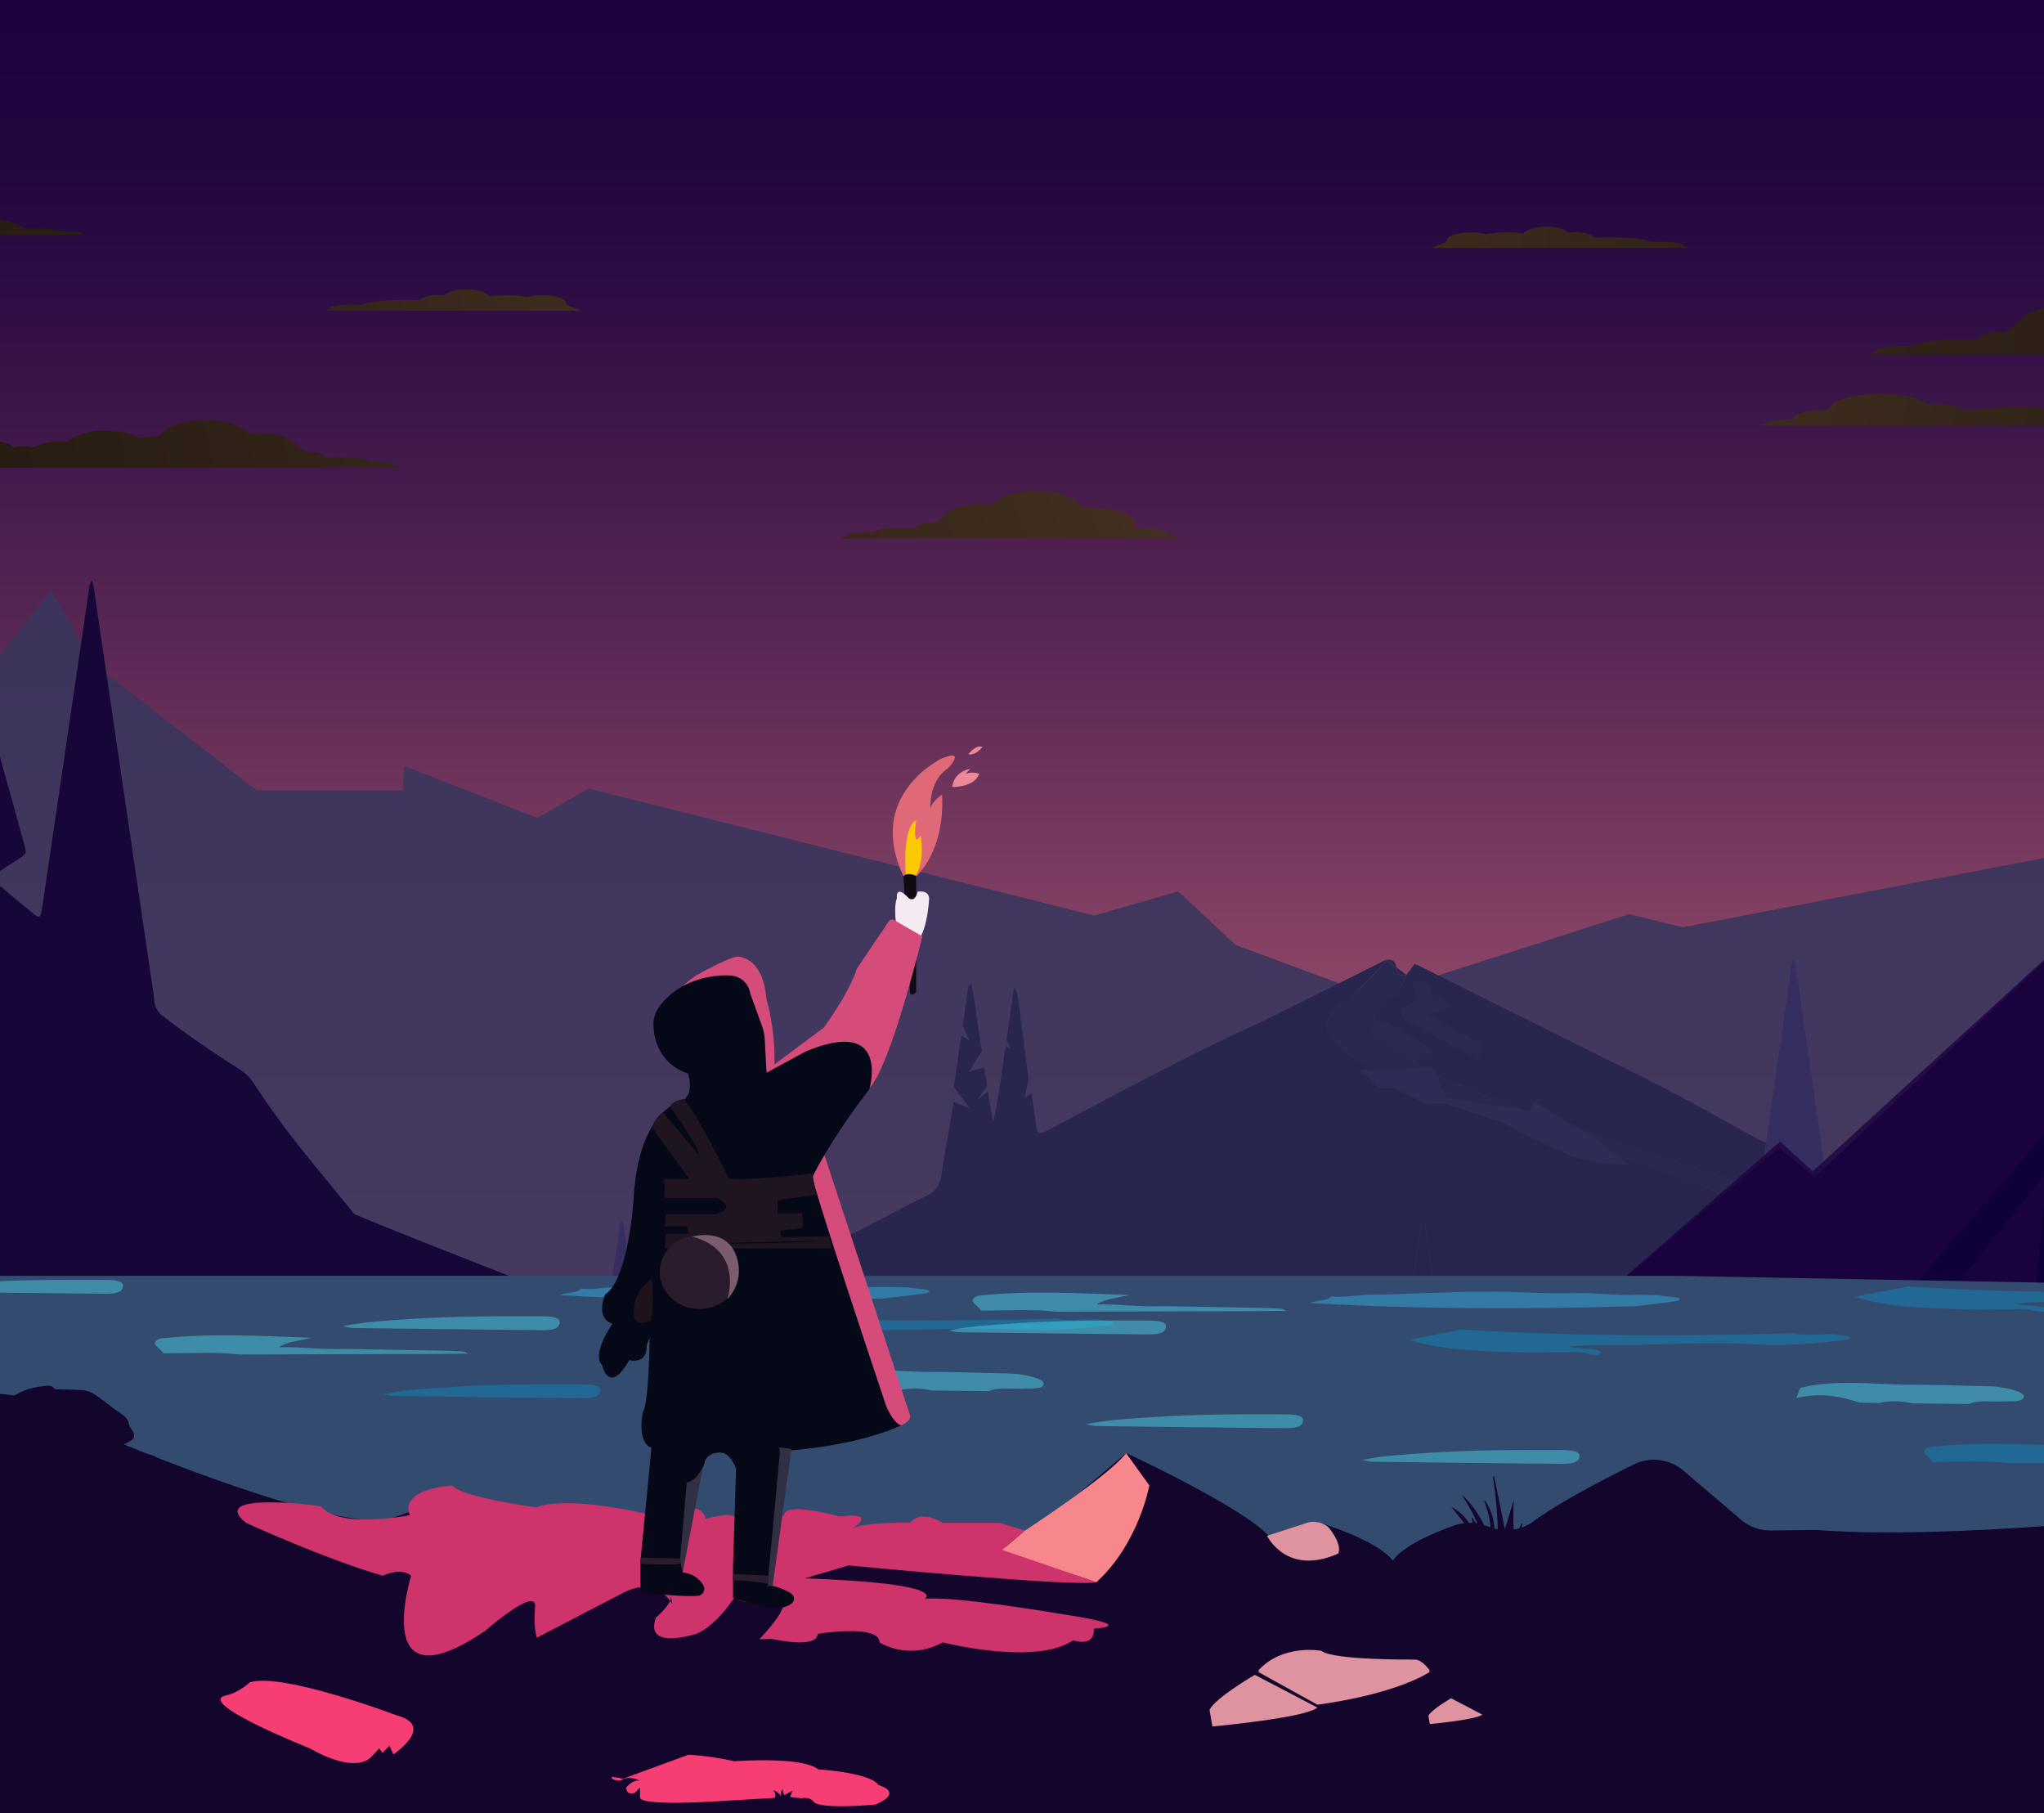 <svg xmlns="http://www.w3.org/2000/svg" xmlns:xlink="http://www.w3.org/1999/xlink" viewBox="0 0 1213.23 1076.05"><defs><style>.cls-1,.cls-32{fill:none;}.cls-2{isolation:isolate;}.cls-3{clip-path:url(#clip-path);}.cls-4{fill:url(#linear-gradient);}.cls-5{mix-blend-mode:screen;}.cls-6{fill:url(#radial-gradient);}.cls-7{fill:url(#radial-gradient-2);}.cls-8{fill:url(#radial-gradient-3);}.cls-9{fill:url(#radial-gradient-4);}.cls-10{fill:url(#radial-gradient-5);}.cls-11{fill:url(#radial-gradient-6);}.cls-12{fill:url(#radial-gradient-7);}.cls-13{fill:#3a365e;opacity:0.9;}.cls-14{fill:#443b6d;}.cls-15{fill:#170738;}.cls-16{fill:#342f60;}.cls-17{fill:#28254f;}.cls-18{fill:#282851;}.cls-19{fill:#100038;}.cls-20{opacity:0.8;}.cls-21{fill:#1a043d;}.cls-22{fill:url(#linear-gradient-2);}.cls-23{fill:#344b70;}.cls-24{fill:#34c2f7;}.cls-24,.cls-25,.cls-26{opacity:0.4;}.cls-25{fill:#4eeefc;}.cls-26{fill:#0895ca;}.cls-27{fill:#14052c;}.cls-28{fill:#ce346b;}.cls-29{fill:#f8878d;}.cls-30{fill:#df93a0;}.cls-31{fill:#f63e74;}.cls-32{stroke:#331e2c;stroke-miterlimit:10;}.cls-33{fill:#050817;}.cls-34{fill:#e06978;}.cls-35{fill:#fcc907;}.cls-36{fill:#100b12;}.cls-37{fill:#f4eaf2;}.cls-38{fill:#d54c7a;}.cls-39{fill:#322f44;}.cls-40{fill:#060817;}.cls-41{fill:#ed8898;}.cls-42{fill:#1e1521;}.cls-43{fill:#2a1c2d;}.cls-44{fill:#7b5c6e;}.cls-45{fill:#1e131a;}.cls-46{fill:#292951;}.cls-47{fill:#2c2c56;}</style><clipPath id="clip-path"><rect class="cls-1" width="1213.23" height="1076.05"/></clipPath><linearGradient id="linear-gradient" x1="778.73" y1="-59.69" x2="778.73" y2="1039.76" gradientUnits="userSpaceOnUse"><stop offset="0.06" stop-color="#1d033e"/><stop offset="0.13" stop-color="#20053f"/><stop offset="0.22" stop-color="#2f0e45"/><stop offset="0.39" stop-color="#572653"/><stop offset="0.62" stop-color="#944a69"/><stop offset="0.84" stop-color="#ce6d7e"/><stop offset="1" stop-color="#f8878d"/></linearGradient><radialGradient id="radial-gradient" cx="698.39" cy="50.73" r="1809" gradientUnits="userSpaceOnUse"><stop offset="0.04" stop-color="#543a28"/><stop offset="0.04" stop-color="#543a28"/><stop offset="0.32" stop-color="#2f2117"/><stop offset="0.58" stop-color="#150f0a"/><stop offset="0.82" stop-color="#060403"/><stop offset="1"/></radialGradient><radialGradient id="radial-gradient-2" cx="698.39" cy="130.73" r="1809.01" xlink:href="#radial-gradient"/><radialGradient id="radial-gradient-3" cx="698.39" cy="120.73" r="1809.01" xlink:href="#radial-gradient"/><radialGradient id="radial-gradient-4" cx="698.39" cy="130.73" r="1809.01" xlink:href="#radial-gradient"/><radialGradient id="radial-gradient-5" cx="340.25" cy="103.7" r="2631.5" xlink:href="#radial-gradient"/><radialGradient id="radial-gradient-6" cx="455.91" cy="130.73" r="1809.01" xlink:href="#radial-gradient"/><radialGradient id="radial-gradient-7" cx="948.39" cy="180.73" r="1809.01" xlink:href="#radial-gradient"/><linearGradient id="linear-gradient-2" x1="1270.62" y1="783.99" x2="1393.42" y2="19.52" gradientUnits="userSpaceOnUse"><stop offset="0.37" stop-color="#1d033e"/><stop offset="0.98" stop-color="#302d51"/></linearGradient></defs><g class="cls-2"><g id="Layer_6" data-name="Layer 6"><g class="cls-3"><rect class="cls-4" x="-196.77" y="-2.71" width="1951.01" height="982.35"/><g class="cls-5"><path class="cls-6" d="M40.8,137.42c-3.33,0-9.33-1.87-20.84-1.87-2,0-4,0-5.85.08-1.77-3-16.85-7.34-35.2-7.34A171.84,171.84,0,0,0-46,129.89c-.72,0-1.44,0-2.17,0a47.34,47.34,0,0,0-5.9.36c-3.34-2.15-10.49-3.64-18.79-3.64-1.43,0-2.82,0-4.17.13-4.22-3.59-15.23-6.16-28.19-6.16-16.6,0-30,4.2-30,9.38,0,.06,0,.12,0,.18h-.9c-11.18,0-20.25,2.06-20.25,4.61a1.42,1.42,0,0,0,.4.92c-9,.21-15.67.94-15.67,1.81,0,1-11.51,1.88,0,1.88H46.44C49.42,139.3,52,137.43,40.8,137.42Z"/><path class="cls-7" d="M1261.78,250.63c-3.33,0-9.33-1.88-20.84-1.88-2,0-4,0-5.85.08-1.77-3-16.85-7.34-35.2-7.34a171.66,171.66,0,0,0-25,1.61c-.71,0-1.44,0-2.17,0a47.41,47.41,0,0,0-5.9.35c-3.34-2.15-10.49-3.63-18.79-3.63-1.43,0-2.82,0-4.17.13-4.22-3.6-15.23-6.17-28.19-6.17-16.6,0-30,4.21-30,9.39,0,.06,0,.12,0,.17h-.9c-11.18,0-20.25,2.07-20.25,4.61a1.35,1.35,0,0,0,.41.92c-9,.21-15.68.94-15.68,1.82,0,1-11.51,1.87,0,1.87h218.14C1270.4,252.5,1273,250.64,1261.78,250.63Z"/><path class="cls-8" d="M233.9,275.74c0-1-5.13-1.88-11.46-1.88-1.17,0-2.3,0-3.36.09-1.43-1.53-9.47-2.7-19.21-2.7-2.4,0-4.69.07-6.81.2-1.09-1.91-4.31-3.29-8.11-3.29a14.41,14.41,0,0,0-3.23.35,10.07,10.07,0,0,0-4.46-2.72c-1.74-4.91-11.38-8.66-23-8.66a52.09,52.09,0,0,0-6,.35c-4.66-4.81-14.75-8.14-26.46-8.14-13.06,0-24.11,4.15-27.86,9.86l-1.75,0a89.23,89.23,0,0,0-9.65.52C78,257.14,70.89,255.49,63,255.49c-10.22,0-19,2.72-22.86,6.62a38.73,38.73,0,0,0-4.66-.29c-6.43,0-12,1.52-15.17,3.77a30.1,30.1,0,0,0-6.61-.71,30.15,30.15,0,0,0-5.72.53c-2.57-2.16-7-3.59-12-3.59-7.15,0-13.06,2.88-14.17,6.63-.7,0-1.42-.06-2.15-.06a37.33,37.33,0,0,0-8.84,1,81.09,81.09,0,0,0-13.1-1,88,88,0,0,0-9.27.47c-2.19-2.33-7.49-4-13.7-4-5.89,0-11,1.49-13.33,3.63a24,24,0,0,0-4.18-.35c-4.9,0-9,1.38-10.46,3.29-2.74-.13-5.69-.2-8.79-.2-12.57,0-23,1.17-24.79,2.7-1.37-.06-2.83-.09-4.34-.09-8.16,0-14.78.84-14.78,1.88s-8.17,1.87,0,1.87H235.34C241.67,277.61,233.9,276.77,233.9,275.74Z"/><path class="cls-9" d="M197.3,184.48H342c7.93,0-5.91-2.07-5.91-4.61s-6.43-4.61-14.37-4.61a36.79,36.79,0,0,0-8.83,1,80,80,0,0,0-13.11-1,90.74,90.74,0,0,0-9.26.46c-2.2-2.33-7.5-4-13.7-4-5.89,0-11,1.49-13.34,3.64a23.84,23.84,0,0,0-4.18-.36c-4.9,0-9.05,1.38-10.46,3.29-2.74-.13-5.69-.2-8.78-.2-12.57,0-22.95,1.17-24.79,2.7-1.38-.05-2.83-.08-4.34-.08-8.17,0-14.79.84-14.79,1.87S189.14,184.48,197.3,184.48Z"/><path class="cls-10" d="M1666.66,208c0-1.51-9.63-2.73-21.5-2.73-2.2,0-4.32,0-6.32.12-2.67-2.22-17.77-3.93-36.06-3.93-4.5,0-8.8.11-12.78.3-2-2.78-8.09-4.79-15.22-4.79a34.35,34.35,0,0,0-6.08.52c-3.45-3.13-10.83-5.29-19.4-5.29-9,0-16.73,2.39-19.92,5.79a129.69,129.69,0,0,0-13.48-.68,117.71,117.71,0,0,0-19.07,1.43,54,54,0,0,0-12.85-1.43c-1.06,0-2.11,0-3.13.09-1.61-5.47-10.21-9.65-20.61-9.65-7.33,0-13.76,2.08-17.5,5.22a45.11,45.11,0,0,0-17.93.27c-4.56-3.29-12.73-5.49-22.07-5.49a57,57,0,0,0-6.79.42c-5.62-5.67-18.38-9.63-33.24-9.63-11.56,0-21.83,2.4-28.48,6.13a127.12,127.12,0,0,0-14-.77c-.86,0-1.7,0-2.55,0-5.45-8.31-21.53-14.34-40.53-14.34-17,0-31.7,4.84-38.49,11.83a75.73,75.73,0,0,0-8.68-.51c-17,0-31,5.47-33.53,12.6a14.67,14.67,0,0,0-6.48,4,20.72,20.72,0,0,0-4.71-.52c-5.53,0-10.2,2-11.79,4.79-3.09-.19-6.42-.3-9.91-.3-14.17,0-25.87,1.71-27.94,3.93-1.55-.08-3.19-.12-4.89-.12-9.21,0-16.67,1.22-16.67,2.73s-11.3,2.72-2.1,2.72h554.73C1678.53,210.73,1666.66,209.51,1666.66,208Z"/><path class="cls-11" d="M998.64,145.29c0-1-6.62-1.88-14.78-1.88-1.51,0-3,0-4.35.09-1.83-1.53-12.21-2.7-24.78-2.7-3.1,0-6.05.07-8.79.2-1.41-1.91-5.56-3.29-10.46-3.29a24,24,0,0,0-4.18.35c-2.38-2.14-7.45-3.63-13.34-3.63-6.2,0-11.5,1.64-13.69,4a88,88,0,0,0-9.27-.47,81.13,81.13,0,0,0-13.11,1,37.24,37.24,0,0,0-8.83-1c-7.94,0-14.37,2.07-14.37,4.61s-13.84,4.61-5.9,4.61H997.48C1005.64,147.16,998.64,146.32,998.64,145.29Z"/><path class="cls-12" d="M693.1,316.37c0-1.76-8.71-3.18-19.45-3.18h-1.46a4,4,0,0,0,1.46-2.86c0-5.1-13.09-9.22-29.23-9.22l-1.75,0c-3.75-5.71-14.8-9.86-27.86-9.86-11.7,0-21.8,3.33-26.46,8.14a52.09,52.09,0,0,0-6-.35c-11.67,0-21.31,3.76-23,8.66a10,10,0,0,0-4.45,2.72,15.11,15.11,0,0,0-3.24-.35c-3.8,0-7,1.38-8.11,3.29-2.12-.13-4.41-.2-6.81-.2-9.74,0-17.78,1.17-19.2,2.7-1.07-.05-2.2-.08-3.37-.08-6.33,0-11.45.84-11.45,1.87s-8.09,1.88-.22,1.88c4.94,0,135.95-.05,141.94,0,5.16,0,45.28,0,51.33,0C706.5,319.56,693.1,318.13,693.1,316.37Z"/></g><polygon class="cls-13" points="-214.24 501.27 -61.27 466.22 30.32 350.12 56.36 394.54 152.34 469.06 239.26 469.06 239.79 454.56 318.9 485.36 349.36 467.96 649.48 543.32 699.29 529.02 733.49 560.81 815.26 591.08 966.88 542.53 998.97 550.25 1241.2 503.76 1311.1 452.56 1337.89 458.32 1412.2 358.92 1432.02 368.5 1456.93 307.17 1634.13 452.56 1773.23 452.56 1773.23 773.66 -214.24 773.66 -214.24 501.27"/><path class="cls-1" d="M864,780.3c0-.25-1.32,1.08-3,2.92C863.29,785.8,865,786.67,864,780.3Z"/><path class="cls-14" d="M1154.09,743.92c-1.79.14-3.63-.62-5.78.09,1.22,2.32,3.26,3.06,4.87,4.24a26.41,26.41,0,0,1,5.25,4.29c3,3.75,3,7-.3,10.59-4.56,4.87-10.09,8.53-15.74,12-3.26,2-4.72,1.24-5.34-2.77q-2.49-15.95-4.58-32c-.46-3.53-1.49-7.05-.76-10.69A135.46,135.46,0,0,1,1154.09,743.92Z"/><path class="cls-1" d="M850.59,648.84l-.83-.31Z"/><path class="cls-1" d="M852.86,637.66c2,1,4,1.87,6,2.79C856.87,639.53,854.86,638.61,852.86,637.66Z"/><path class="cls-1" d="M860.46,641.16l5.63,2.51Z"/><path class="cls-1" d="M1043.68,705.26a123.29,123.29,0,0,0,2.56-13.57,123.29,123.29,0,0,1-2.56,13.57c-.4,3.4-.79,6.81-1.19,10.22Z"/><path class="cls-1" d="M1024.06,709.31c-9.93-4.21-19.93-8.25-30-12C1004.13,701.06,1014.13,705.1,1024.06,709.31Z"/><path class="cls-1" d="M873.58,656.9c-2.17-.71-4.33-1.44-6.49-2.17C869.25,655.46,871.41,656.19,873.58,656.9Z"/><path class="cls-1" d="M994.43,689.46q-20.2-6.69-40.37-13.42-7.57-2.52-15.16-5,7.58,2.51,15.16,5Q974.24,682.78,994.43,689.46Z"/><path class="cls-1" d="M857.35,651.32l-2.6-1Z"/><path class="cls-1" d="M864.48,653.83l-3.71-1.3Z"/><path class="cls-1" d="M1037.92,749.26q1.17-8.44,2.3-16.89-1.14,8.45-2.3,16.89-.8,5.79-1.58,11.57h0Q1037.13,755,1037.92,749.26Z"/><path class="cls-1" d="M1042.49,715.48q-1.14,8.44-2.27,16.89,1.14-8.45,2.27-16.89Z"/><path class="cls-1" d="M938.9,671c-8.43-2.79-16.83-5.61-25.15-8.7-8-3-16-5.89-23.91-9,7.94,3.06,15.93,6,23.91,9C922.07,665.42,930.47,668.24,938.9,671Z"/><path class="cls-15" d="M210.11,720.29c-23.06-28.71-39.43-46.68-59.56-77.52a26.71,26.71,0,0,0-8.41-8.25q-23.37-14.68-45.33-31.46a12.2,12.2,0,0,1-5.17-8.95C91,587.7,89.87,581.34,88.93,575Q73.15,467.47,57.31,360c-.73-5-1.12-10-2.69-15.44-1.81,1.93-1.56,3.91-1.83,5.68Q42.62,419.16,32.49,488.1c-2.56,17.45-5.11,34.9-7.77,52.33-.61,4.05-1.53,4.46-4.56,2q-11.5-9.29-22.77-18.89c-2.79-2.37-2.69-3,.34-5.11,4.38-3,8.91-5.78,13.34-8.71,4.77-3.14,4.81-3.18,3.27-8.78C9.41,483.05,4.53,465.11-.55,447.24-4,435-1.49,438.61-12.18,431l-9.77-7c3.88-1.24,6.67-.32,9.41-.34,4.91,0,5.32-.42,4-5.29q-20-72.37-40.09-144.74c-.31-1.12-.16-2.73-1.91-3C-54,277.49-55.65,285-54.8,291.34c.38,2.87.08,5.23-2.24,7.15s-3.26,4.53-4,7.33c-4.09,15-8.28,30-12.42,45a25.33,25.33,0,0,0-.84,3.3c-.43,3,.17,3.7,3.28,3.79,2.94.08,5.89,0,8.87,0,0,1.81-1.44,2.31-2.37,3.12-3.58,3.1-7.14,6.25-10.92,9.11a16.17,16.17,0,0,0-6,9.26c-5,18.67-10.29,37.29-15.5,55.91-.52,1.84-.63,4-2.35,5.41-.52-.63-.88-.87-1-1.2-.67-2.17-1.3-4.36-1.94-6.54-2-7-1.2-7.19-9.1-7.09-1.61,0-3.38.57-5-.89,1-2.62,3.33-4.09,5.26-5.74,2.91-2.51,3.88-5.05,2.68-8.95-2.91-9.42-5.36-19-8-28.49-.56-2-1.06-4.08-2.63-5.59-1.85-1.78-2-3.87-1.7-6.27.5-4.24-1-8-2.92-12.12-.64.88-1.11,1.28-1.24,1.76Q-132,384.78-139,410a5.86,5.86,0,0,0,1.32,5.79c2.57,3,5.11,6.11,7.58,9.24,2.79,3.54,2.85,3.8.29,7.42-5,7.13-10.15,14.19-15.27,21.26-.64.89-1.17,2-2.91,2.15a17.29,17.29,0,0,0-6.84-8.3c-3.09-1.84-6.45-3.61-8.69-6.62a3.32,3.32,0,0,1,3.08-1.06c7.35.53,7.44-.24,5.48-7.19q-6.45-23-12.78-46.05-9.27-33.44-18.58-66.87c-.5-1.79-.4-4.07-2.93-5.35-1.78,5.72-4.32,10.89-3,16.81a5.48,5.48,0,0,1-1.85,5.63c-2.11,1.86-2.85,4.38-3.56,7q-5.25,18.92-10.59,37.8c.1,1.57-.14,3.18.58,4.67,1.65-.12,3.31-.3,5-.35.89,0,1.89,0,2.28,1.1a1.73,1.73,0,0,1-.7,1.95c-2.77,2.38-5.11,5.36-8.84,6.41V530.81c5,.64,8.19,4.36,11.82,7.24,1.25,1,1,2.8,1,4.3,0,6.24-.05,12.49,0,18.73a6.82,6.82,0,0,1-3,6.31c-3.28,2.22-6,5.25-9.82,6.66V760.83H311.68C277.05,747.39,210.81,721.16,210.11,720.29ZM-165.38,532.65q-5.28,6.33-10.77,12.48c-.82.92-1.68,2.44-3.22,1.72s-.89-2.32-1-3.58c-.38-3.33.7-5.85,3.77-7.56,4.42-2.49,8.38-5.78,13.53-8.16C-162.78,530.37-164.35,531.41-165.38,532.65Zm23-61.4c-1,.32-1.77-.3-2.11-1.32a1.72,1.72,0,0,1,1.45-2.47,9.08,9.08,0,0,1,5.74.41C-138.56,470.09-140.53,470.65-142.39,471.25ZM-94.25,460c-1.57-1.19-1.73-3.28-1.75-5.19,0-1.18.88-1.66,1.9-1.64a21.59,21.59,0,0,1,7.49,1.21c-.68,2.63-2.38,3.31-3.72,4.27C-91.48,459.45-92.72,461.14-94.25,460Zm6,11.58c-1.57.85-3,.84-3.56-1.19s.61-2.85,2.33-3.07c2.77-.36,5.48-1.34,8.32-1,.09.39.18.79.28,1.18C-83.38,468.82-85.82,470.21-88.29,471.55Z"/><path class="cls-16" d="M1132.47,740.36c-.46-3.53-1.49-7.05-.76-10.69-1.78-2.62-1.84-5.73-2.27-8.68-2.1-14.2-4.08-28.42-6.12-42.62-.3-2.1-.26-4.31-2.17-7-2.35,15.88-4.55,30.79-6.76,45.7q-3.15,21.9-6.31,43.8h27.25Q1133.83,750.6,1132.47,740.36Z"/><path class="cls-16" d="M370.13,727.88c-.16-1.14,0-2.48-1.46-3.76-.44,1.84-.84,3.09-1,4.37-1.55,10.78-3,21.57-4.6,32.34H374.9Q372.53,744.35,370.13,727.88Z"/><path class="cls-16" d="M1154.09,743.92c-1.79.14-3.63-.62-5.78.09,1.22,2.32,3.26,3.06,4.87,4.24a26.41,26.41,0,0,1,5.25,4.29c2.39,2.93,2.89,5.57,1.4,8.29h32.76C1179.62,755.5,1166.47,750.59,1154.09,743.92Z"/><path class="cls-16" d="M1046.71,688.27c-.15,1.14-.31,2.28-.47,3.42a123.29,123.29,0,0,1-2.56,13.57l-1.19,10.22q-1.14,8.44-2.27,16.89t-2.3,16.89q-.8,5.79-1.58,11.57h56.59q-3.93-27.65-7.86-55.28c-.23-1.67-.2-3.39-.29-5.09a13.63,13.63,0,0,1-1.33-4.9q-7.4-51.46-14.84-102.93c-1.11-7.62-1.74-15.34-3.66-23.1-1.63,1.38-1.49,3-1.71,4.45-1.27,8.61-2.45,17.25-3.69,25.87L1048.24,678h0C1047.64,681.42,1047.18,684.84,1046.71,688.27Z"/><path class="cls-17" d="M820.74,597.15c-5.36,4.16-6.38,9-3.46,15,3,6.3,8.69,10,14.15,13.61a167.74,167.74,0,0,0,21.43,11.88c2,1,4,1.87,6,2.79l1.58.71,5.63,2.51.1,0c5.85,2.58,11.76,5,17.7,7.36q3,1.17,6,2.31c7.94,3.06,15.93,6,23.91,9,8.32,3.09,16.72,5.91,25.15,8.7q7.58,2.51,15.16,5,20.18,6.74,40.37,13.42,9.18,3,18.38,6.06,3.84,1.26,7.7,2.48c7.71,2.46,15.45,4.83,23.17,7.26a123.29,123.29,0,0,0,2.56-13.57c.16-1.14.32-2.28.47-3.42.47-3.43.93-6.85,1.53-10.25h0a16.25,16.25,0,0,1-5.22-2.2c-11.28-6.23-22.53-12.52-33.85-18.69q-26.64-14.53-53.95-27.68h0L839.79,571.9l-5,6.64h0c-.82,1.9-4.36,9.46-6.24,11.75C825.12,591.57,823.57,595,820.74,597.15Z"/><path class="cls-17" d="M843.22,728.58c.16-1.17-.34-2.78,1.51-3.29,1.38,1.57,1.4,3.54,1.67,5.36q2.19,15.08,4.32,30.18h185.62q.79-5.79,1.58-11.57,1.17-8.44,2.3-16.89t2.27-16.89c-5.3-.06-9.88-2.52-14.55-4.52-1.29-.56-2.58-1.1-3.88-1.65-9.93-4.21-19.93-8.25-30-12-2.29-.86-4.57-1.7-6.87-2.53q-6.87-2.47-13.82-4.79-24.95-8.26-49.87-16.56T873.58,656.9c-2.17-.71-4.33-1.44-6.49-2.17l-2.61-.9-3.71-1.3-3.42-1.21-2.6-1c-1.39-.5-2.78-1-4.16-1.53l-.83-.31c-11.09-4.15-22-8.65-32.81-13.58-8.39-3.85-16.6-8.33-23.23-15.09-8.47-8.65-8-16,1.51-23.32q2.47-1.9,5-3.71c1.6-1.13,22.35-21.24,22.6-23.3h0l-74.64,37.25c-13.94,6.15-27.64,12.83-41.28,19.64-28,14-55.56,28.79-83.18,43.49-7.82,4.16-7.94,4-9.17-4.68q-1.15-8.22-2.34-16.44l-4,2.89,2.28-11.5c-2.55-17.92-3.87-30.78-6.44-48.7-.23-1.6-.17-3.36-2.19-5.3-1.59,11.12-2.87,20.46-4.44,31.1l2.61,5.36-3.14-1.75c-.29,1.89-.56,3.78-.85,5.67-2,13.13-3.4,26.36-6.54,39.37-1.14-6.09-2.17-12.19-3.15-18.3l-6.44,5.53,5.95-8.55-1.72-11.18L575,636.07l7.75-12c-2-13.5-3.89-27.07-6.15-40.71-2.4,1.81-2,3.66-2.26,5.23l-2.91,20,4.08,9-4.95-3q-2.21,15.18-4.41,30.35l9.36,12.7L566,654c-2.21,15.35-5,27.31-7.11,42.67-.89,6.61-3.51,10.63-9.53,13.31-7.09,3.16-13.87,7-20.76,10.61-26.88,14-54,27.6-81.49,40.29H838.62Q840.92,744.71,843.22,728.58Z"/><path class="cls-17" d="M834.77,578.54l-5.89-4.45C829.38,576.84,829.57,579.63,834.77,578.54Z"/><path class="cls-17" d="M846.4,730.65c-.27-1.82-.29-3.79-1.67-5.36-1.85.51-1.35,2.12-1.51,3.29q-2.31,16.13-4.6,32.25h12.1Q848.59,745.74,846.4,730.65Z"/><path class="cls-17" d="M1046.71,688.27c.47-3.43.93-6.85,1.53-10.25h0C1047.64,681.42,1047.18,684.84,1046.71,688.27Z"/><path class="cls-18" d="M1043.68,705.26c-7.72-2.43-15.46-4.8-23.17-7.26q-3.85-1.21-7.7-2.48-9.19-3-18.38-6.06-20.2-6.69-40.37-13.42-7.57-2.52-15.16-5c-8.43-2.79-16.83-5.61-25.15-8.7-8-3-16-5.89-23.91-9q-3-1.14-6-2.31c-5.94-2.35-11.85-4.78-17.7-7.36l-.1,0-5.63-2.51-1.58-.71c-2-.92-4-1.84-6-2.79h0l-25.2,2q11,4.68,22.13,8.86l.83.31c1.38.52,2.77,1,4.16,1.53l2.6,1,3.42,1.21,3.71,1.3,2.61.9c2.16.73,4.32,1.46,6.49,2.17q25,8.22,49.89,16.51T973.34,690q6.95,2.31,13.82,4.79c2.3.83,4.58,1.67,6.87,2.53,10.1,3.77,20.1,7.81,30,12,1.3.55,2.59,1.09,3.88,1.65,4.67,2,9.25,4.46,14.55,4.52h0C1042.89,712.07,1043.28,708.66,1043.68,705.26Z"/><path class="cls-18" d="M822.86,569.53h0l6,4.56C828.43,571.6,827.72,569.14,822.86,569.53Z"/><path class="cls-18" d="M1027.94,711c-1.29-.56-2.58-1.1-3.88-1.65,1.3.55,2.59,1.09,3.88,1.65,4.67,2,9.25,4.46,14.55,4.52h0C1037.19,715.42,1032.61,713,1027.94,711Z"/><path class="cls-18" d="M923.47,673.41q24.93,8.28,49.87,16.56,6.95,2.31,13.82,4.79-6.87-2.47-13.82-4.79Q948.4,681.71,923.47,673.41Z"/><path class="cls-18" d="M800.26,592.83q-2.55,1.8-5,3.71c-9.54,7.35-10,14.67-1.51,23.32,6.63,6.76,14.84,11.24,23.23,15.09,10.77,4.93,21.72,9.43,32.81,13.58q-11.16-4.18-22.13-8.86l25.2-2h0a167.74,167.74,0,0,1-21.43-11.88c-5.46-3.66-11.13-7.31-14.15-13.61-2.92-6.06-1.9-10.86,3.46-15,2.83-2.2,4.38-5.58,7.79-6.86,1.88-2.29,5.42-9.85,6.24-11.75h0c-5.2,1.09-5.39-1.7-5.89-4.45l-6-4.56C822.61,571.59,801.86,591.7,800.26,592.83Z"/><path class="cls-18" d="M1020.51,698c7.71,2.46,15.45,4.83,23.17,7.26C1036,702.83,1028.22,700.46,1020.51,698Z"/><path class="cls-18" d="M867.09,654.73l-2.61-.9Z"/><path class="cls-18" d="M860.77,652.53l-3.42-1.21Z"/><path class="cls-18" d="M858.88,640.45l1.58.71Z"/><path class="cls-18" d="M854.75,650.37c-1.39-.5-2.78-1-4.16-1.53C852,649.36,853.36,649.87,854.75,650.37Z"/><path class="cls-18" d="M1020.51,698q-3.85-1.21-7.7-2.48-9.19-3-18.38-6.06,9.18,3,18.38,6.06Q1016.65,696.78,1020.51,698Z"/><path class="cls-18" d="M883.89,651.07c-5.94-2.35-11.85-4.78-17.7-7.36l-.1,0,.1,0C872,646.29,878,648.72,883.89,651.07Z"/><path class="cls-17" d="M864,780.3c0-.25-1.32,1.08-3,2.92C863.29,785.8,865,786.67,864,780.3Z"/><path class="cls-19" d="M1077.06,698.68l184.36-173.31,27.4,21.82,84.75-15.79,117.09-106.46,148-134.57,18-101.5,66.48,40.85v574s-144.09,22.47-187,0c0,0-132.76,16.34-185.87-6.13,0,0-159.69,33.7-243.44-1,0,0,4.16,3-14.22-13.4,0,0-24.68,6.45-48.21,4-15-1.55-30.12-4.26-43.16-6.4-11.15-1.82-16.87-11-20.44-13l-30.8,2.67L1056,681.12Z"/><g class="cls-20"><path class="cls-21" d="M1207,776.69l8.43-81.6-82.86,103.44,62.58-9.43A14,14,0,0,0,1207,776.69Z"/><path class="cls-22" d="M1106.93,796.53l111-128.55V635.17l67.62-73.65h11.38a39.41,39.41,0,0,1,0,9.38s52.89-4.69,77.66-2.68c0,0,2-14.73,8-17.41,0,0,45.53-8,62.93-8,0,0,4-6.7-22.76-6.7,0,0,58.25-56.91,123.53-89l-15.07-8L1667,325.52V204l-10.21-15.13-18,101.5-265.13,241-84.36,7-13.06-9s-10.71-5.36-14.73-4L1076,695.09l-19.42-17.74L950.1,770.41l30.8-2.67,16,12.36,47.59,7,11.22,5.09,19.06-3.18,11.42-5.54,6.51-.39,1,11.45Z"/></g><polygon class="cls-23" points="994.58 757.13 -273.84 757.13 -273.84 1184.57 1770.75 1184.57 1770.75 771.42 994.58 757.13"/><path class="cls-24" d="M539,764c2.13.27,4.22.61,6.41.8,2.72.25,6,.43,6.17,1.56S548,767.7,545.64,768c-6.83.89-13.76,1.69-20.64,2.52-64.44,1.79-128.76,1.89-192.75-1.94,3.2-1.66,11.6-1.27,12.32-3.91,7.38.86,13.91-.66,20.88-.94,25.23-.29,50.13-2,75.52-1.91,16.88.09,33.51,1.55,50.46.88,11.67-.14,22.92,1.6,34.7,1Z"/><path class="cls-25" d="M96.81,803.13c-.79-2.93-9.28-5.65-1.76-8.79,29.16-3.32,58.52-1.56,90-.47-7.43,1.78-15.29,2.5-19.41,5.6,13.82-.3,26.12,1.67,39.24,1L267,801.62c3.73.44,9-.33,10.68,1.71l-24.9.17H250l-107.77.3C127.27,802.15,112,803.11,96.81,803.13Z"/><path class="cls-26" d="M435.36,780.52c64,3.83,128.31,3.73,192.75,1.94,8.34,2.28,18.37-.64,27,1.1,2.29.47,6,.3,6,1.62,0,1-2.69,1.2-4.93,1.47-16.91,2-33.8,3.4-52,2.35-21.25-1.24-42.86-.32-64.06.2-14.49.36-29.52-.54-45.4,1.13,6.08,2.22,20.45-.09,18.06,4.89l-5.67-.23c-5-2.19-11.83-1.09-17.94-1.29-7.9,0-15.86.28-23.7,0-23.54-.69-47.37-1.2-66-7.43l.36.32,3.17-1,28-5.29Z"/><path class="cls-25" d="M486.82,816c21.38-5.33,44.75-1.87,67.28-1.83,15,0,30,.63,44.95.89a55.94,55.94,0,0,1,14,2.16c5,1.28,7.66,3.2,5.89,5.22s-7.72,1.4-12.27,1.62c-6.67.31-14.36-1-19.68,1.52l-33.85-.4a43.12,43.12,0,0,0-19.45-.2l-11.5-.2c-15-4.8-25.34-5.56-37.68-2.74C485.26,820,486,818,486.82,816Z"/><path class="cls-25" d="M-55.88,765.4c12.62-2.62,25.55-3.25,38.29-4.13,26.44-1.83,53.16-1.85,79.92-1.73,6.65,0,10.77.81,10.67,3.46s-1.6,4.84-10.5,4.76Q6.23,767.22-50,766.47C-51.6,766.45-53.15,765.91-55.88,765.4Z"/><path class="cls-25" d="M563.22,789.53c12.62-2.62,25.55-3.25,38.29-4.13,26.44-1.83,53.16-1.85,79.92-1.73,6.65,0,10.77.81,10.67,3.46s-1.6,4.84-10.5,4.76q-56.26-.54-112.5-1.29C567.5,790.58,566,790,563.22,789.53Z"/><path class="cls-24" d="M984.32,768.65c2.13.27,4.22.61,6.41.81,2.72.24,6,.42,6.17,1.55s-3.54,1.32-5.94,1.64c-6.82.89-13.76,1.69-20.64,2.52-64.44,1.79-128.76,1.89-192.75-1.94,3.2-1.66,11.6-1.27,12.32-3.91,7.38.87,13.91-.66,20.88-.94,25.23-.29,50.13-2,75.52-1.9,16.88.08,33.52,1.54,50.46.87,11.67-.14,22.92,1.61,34.7,1Z"/><path class="cls-25" d="M582.13,777.76c-.79-2.92-9.27-5.65-1.76-8.79,29.16-3.32,58.53-1.56,90-.47-7.43,1.78-15.29,2.5-19.41,5.6,13.82-.3,26.12,1.68,39.24,1l62.16,1.12c3.73.44,9-.32,10.68,1.71l-24.9.17h-2.79l-107.77.3C612.59,776.78,597.31,777.75,582.13,777.76Z"/><path class="cls-26" d="M872.25,789.29c64,3.82,128.31,3.72,192.75,1.93,8.34,2.28,18.38-.64,27,1.11,2.29.46,6,.3,6,1.62,0,1-2.68,1.2-4.93,1.46-16.9,2-33.79,3.41-52,2.35-21.25-1.23-42.86-.32-64.06.21-14.48.35-29.51-.54-45.4,1.13,6.08,2.22,20.46-.09,18.06,4.89l-5.67-.23c-5-2.19-11.82-1.1-17.94-1.29-7.9,0-15.85.27-23.69,0-23.54-.69-47.38-1.21-66-7.44l.35.33,3.17-1,28-5.3Z"/><path class="cls-25" d="M1068.55,823.6c21.38-5.32,44.76-1.86,67.28-1.82,15,0,30,.63,45,.88a56.86,56.86,0,0,1,14,2.16c5,1.29,7.66,3.21,5.89,5.22s-7.72,1.41-12.27,1.62c-6.67.31-14.36-1-19.68,1.53l-33.85-.4a42.84,42.84,0,0,0-19.45-.2l-11.5-.2c-15-4.81-25.34-5.56-37.68-2.74Z"/><path class="cls-25" d="M644.55,845.18c12.61-2.62,25.55-3.25,38.29-4.13,26.44-1.83,53.16-1.85,79.92-1.73,6.65,0,10.77.81,10.67,3.46s-1.6,4.84-10.51,4.76q-56.25-.54-112.5-1.29C648.83,846.23,647.28,845.69,644.55,845.18Z"/><path class="cls-25" d="M808.63,866.37c12.61-2.62,25.55-3.25,38.29-4.13,26.44-1.83,53.16-1.85,79.92-1.73,6.65,0,10.77.81,10.67,3.46s-1.6,4.84-10.51,4.75q-56.25-.53-112.5-1.28C812.91,867.42,811.36,866.88,808.63,866.37Z"/><path class="cls-25" d="M203.36,787c12.62-2.62,25.55-3.25,38.3-4.13,26.43-1.82,53.15-1.85,79.92-1.73,6.64,0,10.77.82,10.67,3.46s-1.61,4.85-10.51,4.76q-56.26-.54-112.5-1.29C207.64,788,206.09,787.51,203.36,787Z"/><path class="cls-26" d="M1136.64,763.77c64,3.83,128.31,3.73,192.75,1.94,8.34,2.28,18.38-.64,27,1.11,2.29.46,6,.3,6,1.61,0,1-2.68,1.21-4.93,1.47-16.9,2-33.79,3.41-52,2.35-21.25-1.23-42.86-.32-64.06.2-14.48.36-29.51-.53-45.4,1.14,6.08,2.22,20.46-.09,18.06,4.89l-5.67-.23c-5-2.19-11.82-1.1-17.94-1.29-7.9,0-15.86.27-23.7,0-23.54-.7-47.37-1.21-66-7.44l.35.33,3.17-1,28-5.3Z"/><path class="cls-27" d="M1834.68,822.37c-22-5.27-56-10.59-74.7.88a27.42,27.42,0,0,1-16.49,4.08c-29.29-2.31-111.37-7.15-124.73,9.82a25.43,25.43,0,0,1-10.08,7.48c-33.47,14.26-157.79,65.67-187.76,55.09l-28.56-10.08a26.85,26.85,0,0,0-12.57-1.3C1344.72,893.07,1174.13,915,1078.9,908c-.76-.05-1.51-.08-2.27-.07l-25.46.31a26.9,26.9,0,0,1-17.82-6.44l-34.11-29.06A27,27,0,0,0,969.83,869c-17.16,8.45-44,22.34-59.64,33.81a27,27,0,0,1-24.7,3.82l-4.44-1.52a27,27,0,0,0-17.7.1c-11.4,4-30.13,11.76-36.58,20.87-10.55-13-45-22.87-45-22.87l-27.65,9.43c-14.3-17.43-85.7-50.34-85.7-50.34l-55.16,47-36.72-.45c-106.21,8.17-308.43-20.43-308.43-20.43l-34.72,12.26c-21.3,7.52-90.27-16.28-140.4-35.79a10.2,10.2,0,0,0-4.09-1.69l-.37-.06c-5.3-2.08-10.36-4.1-15.08-6a29.82,29.82,0,0,0,2.72-1.34c4.15-2.33,4.31-3.83,1.79-7.9-.39-.62-1.09-1.18-1.16-1.83-.57-4.67-4.23-6.65-7.55-9-4.45-3.16-8.67-6.66-13.22-9.67a15.36,15.36,0,0,0-6.75-2.37c-5.06-.47-10.17-.39-15.27-.57-.6,0-1.44-.08-1.76-.46-1.75-2.13-4-1.73-6.26-1.46-6.24.7-12.07,2.2-17.27,5.62-6.66-.95-14.09-1.56-21.86-1.9a33.79,33.79,0,0,0-1.14-8.66c-.59,2.8-.9,5.68-1.35,8.55-2.91-.11-5.85-.18-8.82-.23v-.08l-.06.08-2.26,0,5.76-19c-5.47,5.07-8,11.73-10.33,18.49l-.82-.12V814.18l-.88-.07-2.89,11.79h-1.46c-.22-1.37-.45-2.74-.68-4.1l-.65,0c-.25,1.37-.51,2.74-.77,4.11l-1.64,0q-2.22-7.17-4.43-14.35c-.3,4.87.84,9.64,1.53,14.41-3.11.06-6.18.15-9.19.25.41-1,.83-2.07,1.21-3.1l-.94-.34c-.48,1.16-1,2.32-1.45,3.48l-4.73.19a20.68,20.68,0,0,0-.75-6.93c-.8,2.36-1.61,4.71-2.41,7.07l-3.41.17V815.55l-1-.09a35.92,35.92,0,0,1-2,11.51c-3.78.2-7.33.42-10.59.64l2.55-5.19-.6-.34c-1.19,1.9-2.39,3.79-3.56,5.64l-4.36.31c.38-2,.78-4,1.17-6l-.7-.33L-88,828.23l-1.36.11a17.67,17.67,0,0,1,.12-5.25c1.19-4.49,2.3-8.92,1.37-13.68-1.89,6.33-3.77,12.66-5.75,19.28l-3.26.28c-.6-4.2,0-8.36-.59-12.37-.84,4.07-1.6,8.16-2.55,12.21a29.33,29.33,0,0,0-6.75-5.16,3.87,3.87,0,0,0-.17-1.85l-.48,1.49a47.51,47.51,0,0,0-13.82-4.58c-1-5.33-2-10.67-2.92-16-.14-.78-.31-1.55-.47-2.33l-.75.08c.54,5.9,1.09,11.81,1.65,17.84-1.78-.26-3.6-.45-5.45-.59a9.87,9.87,0,0,0-2.72-3.58l1.51,3.49c-31.4-2-70.75,11.61-70.75,11.61V1388.7H829.79v-11.91a26.94,26.94,0,0,0,21.67,10.91h977a27,27,0,0,0,27-27V848.6A27,27,0,0,0,1834.68,822.37Z"/><path class="cls-28" d="M146,903.7s46.72,21.45,81.19,31.4c0,0,10.72-5.36,16.85,0,0,0-24.76,79.27,44.17,32.55,0,0,29.48-26,29.48-14.56,0,0-5.47,46,24.41,13.79,0,0-53.89,140.94,5.19,91.15,0,0-39.68-84.63,111.22-85.39,0,0,26.8,6.12,26.8-3.07,0,0,36.77-6,36.77,5.07,0,0,16.85,11.19,37.53,0,0,0,55.15,14.08,77.36-1.24,0,0,13,4.6,12.26-6.89,0,0,28.34-1.53-17.62-8.43,0,0-67.4-11.49-82.72-9.19,0,0,16.11-9.19-71.21-12.25l26-7.66s135.57,13,147.06,9.95c0,0-54-18.49-54-20.78l11.6-9.86-15.07-4.59h-33.7s-13-8.43-19.15,0c0,0-28.34-.77-35.23,3.83,0,0,17.62-10.55-6.89-7.58,0,0-32.94-9.4-32.94-.53,0,0-24.51,4.28-28.34,2,0,0,0-5.36-18.38,0,0,0,.76-13.79-32.17-2.3,0,0-47.49-12.2-68.17-4.57,0,0-45.2-6.15-49.79-13,0,0-31.41,1.53-25.28,17.61,0,0-42.13,8.43-52.85-5.36C190.44,893.74,122.27,884.55,146,903.7Z"/><path class="cls-29" d="M668.4,862.34l13.79,19.15s-6.13,34.46-31.41,57.44l-55.91-19.15,13.53-11.49S657.89,876.12,668.4,862.34Z"/><path class="cls-30" d="M752.06,911.4s11.57,24.17,42.21,10.55c0,0,3.06-4.42-5.45-15.31,0,0-4.08-4.43-11.57-3.41Z"/><path class="cls-30" d="M717.93,1014.68l1.7,9.87s55.49-5.11,62.3-11.23l-37.11-19.41S721.33,1007.53,717.93,1014.68Z"/><path class="cls-30" d="M746.87,992.21l35.06,19.4s43.23-5.1,66.72-19.4c0,0-4.42-6.47-8.85-6.47,0,0-48.68.5-55.49-5.19C784.31,980.55,761.5,976.21,746.87,992.21Z"/><path class="cls-31" d="M379.88,1066.81v-6l-3,3s-4.84,2.23-5.21-3c0,0,3.7-4.85,8.18-4.1,0,0-6.69-3.51-11.54-.08,0,0-12.29.82,0-9.61,0,0,4.08-7.45,11.54-8.57,0,0,7.47-1.49,7.47,3a166.54,166.54,0,0,1,48.44,3.73s40.61-3,49.92,4.84c0,0,30.93,1.87,35.78,9.32,0,0,15.65,4.1-1.87,11.55,0,0-32,3-36.51-1.49,0,0-1.87-3.36-7.46-2.24l-6.7-.74,1.49-3.73-4.85,2.61s-1.77-3.45-.65-4.1c0,0-2.33,2.42-1,4.84,0,0-3.29-3.85-5-3.35,0,0,2.23,1.24,1,4.22l-38,2.24S380.93,1071.72,379.88,1066.81Z"/><path class="cls-31" d="M134.43,1006.05c7.26-1.51,13.82-7.68,13.82-7.68,19.2-6.15,87.17,19.58,87.17,19.58,23.43,6.15-1.92,23.19-1.92,23.19l-2.3-5.14-4.22,4.22-1.92-2.68-4.61,5c-10.75,10.75-36.48-5-36.48-5S114.72,1010.14,134.43,1006.05Z"/><path class="cls-27" d="M448.06,1023.05s-47.92-.8-17.31-31.17c0,0,35.39-30.37,34.59-41.56,0,0-28,3.2-28.77-3.2,0,0-11.12,17.59-23.14,22.38,0,0-31.4,10.39-24.11-9.59,0,0,9.69-8,8.89-12.79l.8,4.8s-9.07-17.87-30.11-6.14l-70.59,36.64S259.15,995.08,248,992.68c0,0-6.39-9.33-15.19-10.26,0,0,31.44,49.34,20.25,51.61l-36.67,16.22s-16,18.43-72.29,0L353.46,1119s-34.6-74.66,16.43-63.47l48.18-17.68Z"/><path class="cls-32" d="M393.76,671.48s75.58,1.36,87.15-2.05"/><path class="cls-33" d="M390.73,692q10.9.08,21.82,0c7.27,0,14.54-.05,21.81-.16s14.53-.32,21.8-.51c3.63-.06,7.26-.2,10.88-.37,1.82-.1,3.63-.15,5.44-.35.9-.08,1.81-.13,2.71-.24l2.68-.45,0,.1-2.66.63c-.9.17-1.8.27-2.7.42-1.81.28-3.62.4-5.44.59s-3.63.26-5.45.39-3.63.2-5.45.28c-7.27.32-14.55.31-21.83.31-14.54,0-29.09-.21-43.63-.58Z"/><path class="cls-34" d="M559.16,450s-45.77,21.56-22.88,70h7.53s17.13-14.47,15.35-48.43c0,0-8,5.32-6.79,9.75,0,0-2.06-17.13,10.34-25.4C562.71,455.92,573.93,444.11,559.16,450Z"/><path class="cls-35" d="M537.61,519.06s-2.27-28.08,6.2-32.28c0,0-1.48,9.5,0,11.44,0,0,3.17-1,2.47-3.38,0,0,3.14,15.06-2.47,24.22Z"/><path class="cls-36" d="M536.28,520l3.82,68.8s.46,3.25,3.71,0V520S539.31,517,536.28,520Z"/><path class="cls-37" d="M532.34,551.34s-2.28-12,0-18.3c0,0-1.08-8.67,7.11,0,0,0,3.61,2.89,5.18-3.86,0,0,6.86-1.44,6.86,4.34,0,0-1.38,25.53-10.08,26.5Z"/><path class="cls-38" d="M459.66,631.68l29.27-21.81s14.5-19.68,19.2-33.73a9.58,9.58,0,0,1,.82-1.82l18.54-27.5a2.51,2.51,0,0,1,3.33-.77l16.64,9.63s-20.6,85.16-33.6,91.9l-24.93,36.61,51.31,155.95s1.79,5.23-15.77,9.13L472.67,695l-27.1-58.46,4-9.64-9.4-31.08s-1.8-10.83-15.53-9l-10.12-.36s-22,7-1.28-7.6c0,0,17.18-9.74,24-11.19,0,0,15.54-1.08,17.71,25.29C455,592.89,460.38,611.58,459.66,631.68Z"/><path class="cls-33" d="M452.24,608.67l-6.9-19s-1.21-11-13.86-10.84c0,0-25.55-1.23-40.06,18.4a17.94,17.94,0,0,0-3.55,11.45c.35,8.26,3.56,22.47,20.49,28.44,0,0,5.3,14.94-7.23,17.83,0,0-22.16,6.74-25.05,56.36,0,0-2.89,47.69-16.86,56.84,0,0-6.26,14,4.34,17.35,0,0-12.71,18.06-6.18,24.57,0,0,4,18.42,16.09-2.89,0,0,11,2.89,10.32-9l1.81-4.33s-.37,38.66-4,44.08c0,0-4.33,19.51,6.5,21.67,0,0,89.7,11.24,147-13.73,0,0-4,0-9-11.2,0,0-41.7-124.28-43.86-136.2,0,0,10.76-22.46,33.75-52,0,0,13-43.72-37.94-22.4L455,636.61l-1.1-20A27.65,27.65,0,0,0,452.24,608.67Z"/><polygon class="cls-39" points="419.56 858.45 405.24 933.07 403.66 924.93 397.16 871.1 410.89 852.67 469.73 859.79 458.65 941.08 455.69 941.63 450.99 919.15 445.35 865.68 419.56 858.45"/><path class="cls-40" d="M462.91,861.78,456.73,928s-18,5.28-21.64,1.3l1.81-57.81s-3.27-9.57-9.75-9.68c0,0-8.68.64-9,6.79,0,0-4.06,10.11-10.52,11.2l-3.93,45.16s-21.32,3.25-23.48.72l6.46-66.57,1.48-10h73Z"/><path class="cls-40" d="M380.18,925.65V944.9s23,2.94,34,2.1a4.13,4.13,0,0,0,3.36-6.06c-1.74-3.18-5.26-6.89-12.33-7.87l-1.58-8.14Z"/><path class="cls-40" d="M435.09,929.27v19s22.82,7.77,31,5.24c0,0,6.91-2,4.83-6.26a5.2,5.2,0,0,0-2.3-2.27c-2.87-1.51-10.63-5.3-13-3.31l1-13.66Z"/><path class="cls-41" d="M565.24,467s13,.47,15.94-7.8a11.89,11.89,0,0,0-8,0l2.66-2.95S566.42,457.61,565.24,467Z"/><path class="cls-41" d="M574.8,447.57s4.28-5.88,8.39-4.35C583.19,443.22,579.05,448.69,574.8,447.57Z"/><path class="cls-42" d="M482.27,696.34s-41.53,4.85-49.78,2.91c0,0-18.43-38.31-26.67-47,0,0-6.54.53-8,4.41,0,0,15.76,21.29,17.21,29l-21.57-25.52s-6.07,4.18-6.07,9.52l21.82,30h-15l.48,11.18h30.56s13.09,5.33,0,9.7H395.15l-.49,7.27h13.58v4.37H395.15l-.49,8.73H493.8l-1.36-7.28-28.91.49-.49-3.88,13.58-1.46-.48-8.73H461.59v-7.76L484.31,709Z"/><path class="cls-33" d="M404.29,738.15s73.59-.1,81.07-1.78"/><ellipse class="cls-43" cx="415.16" cy="754.85" rx="23.54" ry="21.92"/><path class="cls-44" d="M410.94,733.87s19.22-5.55,25.63,10.25-4.8,26.89-4.8,26.89S441.69,742,410.94,733.87Z"/><path class="cls-45" d="M386.59,783.68s2.13-12.81,0-25.2l-3.5,3.57a24,24,0,0,0-6.93,15.18C375.81,782.8,377.57,787.74,386.59,783.68Z"/><path class="cls-43" d="M403.66,924.93l-23.35-.62-.13,3.66s18.56,1,24.07,0Z"/><path class="cls-43" d="M435.09,938.53V934l21.11,1-.22,4.76S437.09,936.61,435.09,938.53Z"/><path class="cls-27" d="M919.19,897.44l-2.25,1.35a20.94,20.94,0,0,0-6.79,5.77,38.5,38.5,0,0,1-3.25,4,6,6,0,0,0-1.57,4.68,12,12,0,0,1-.65,3l-.67-.06a28.25,28.25,0,0,1-.41-12l-.46-.08-3.95,8.06c-1.36-7.38-1-14.69-.64-22.08-1.78,5.86-3.57,11.73-5.31,17.47l-6.39-31.48-.64.07c1.76,14,3.57,27.94,2.48,42a71.37,71.37,0,0,1-1.4-9.24c-.45-4.89-1.16-9.73-3.45-14.31-.7-1.39-1.58-2.72-2.38-4.09l-.51.15c2.45,7.53,5.32,15,2.62,23-2.11-10.19-7.93-18.85-15.83-26.68,3.78,6.6,8.16,13,10.07,20.25q-1.92-3.35-3.86-6.68l-.47.15q.91,4.37,1.82,8.71l-.45.13a28,28,0,0,0-13.46-15.34c2.81,3.54,5.42,6.64,7.8,9.86s4.46,6.49,5.22,10.69l-5.93-5.75-.46.29c1.26,3.1,3.53,6,3.47,9.41-1.56-2-2.71-4.13-5.41-5.4l2.28,7.11-.35.11c-.4-.48-.81-1-1.3-1.54-.27.54-.49,1-.87,1.7-4-3.83-2.76-8.44-3.53-12.61l-.47,0v10.23l-.35.1-2.31-2.71-.31.11c.25,1,.51,1.93.82,3.06-.64-.11-1-.13-1.35-.22l-3.05-.92,10.42,22.75h53.48Z"/><path class="cls-30" d="M847.83,1018.18l.85,4.93s27.74-2.55,31.15-5.61l-18.55-9.7S849.53,1014.6,847.83,1018.18Z"/><path class="cls-30" d="M746.87,991.31l35.06,19.4s43.23-5.1,66.72-19.4c0,0-4.42-6.47-8.85-6.47,0,0-48.68.5-55.49-5.19C784.31,979.65,761.5,975.31,746.87,991.31Z"/><path class="cls-46" d="M834.4,597.66l-.17.07a4.17,4.17,0,0,0-.44,7.55l43.11,23.27,4.36-8.08-26.18-14.14-3.47-1.87-5.39-2.91s12.78-1.56,14-4.84c0,0-6.63-7.06-10.78-5.82l-.76-6.88s-9.69-3.24-10.37-.13l3.07,8.12Z"/><path class="cls-46" d="M816.91,606s-8.35,1.72-1.07,8.92l24.61,16.2,3.31-5s12.26.86,3.31-5C847.07,621,820.92,602.56,816.91,606Z"/><polygon class="cls-47" points="806.95 634.95 818.96 645.95 827.47 645.95 846.53 655.14 856.43 654.5 892.06 666.31 908.83 675.22 934.02 686.8 950.1 690.2 967.16 691.26 941.51 671.82 928.23 664.67 910.53 653.52 907.81 659.22 858.45 651.39 850.34 633.01 831.6 634.71 806.95 634.95"/><path class="cls-26" d="M227.39,827.36c12.61-2.62,25.55-3.24,38.29-4.13,26.43-1.82,53.16-1.85,79.92-1.73,6.65,0,10.77.82,10.67,3.46s-1.6,4.85-10.51,4.76q-56.25-.54-112.5-1.29C231.66,828.41,230.12,827.88,227.39,827.36Z"/><path class="cls-26" d="M1146.88,867.58c-.79-2.92-9.27-5.65-1.76-8.78,29.16-3.32,58.53-1.56,90-.47-7.43,1.78-15.29,2.5-19.41,5.6,13.82-.3,26.12,1.67,39.24,1l62.16,1.12c3.73.44,9-.33,10.68,1.71l-24.9.17h-2.79l-107.77.29C1177.34,866.61,1162.06,867.57,1146.88,867.58Z"/></g></g></g></svg>